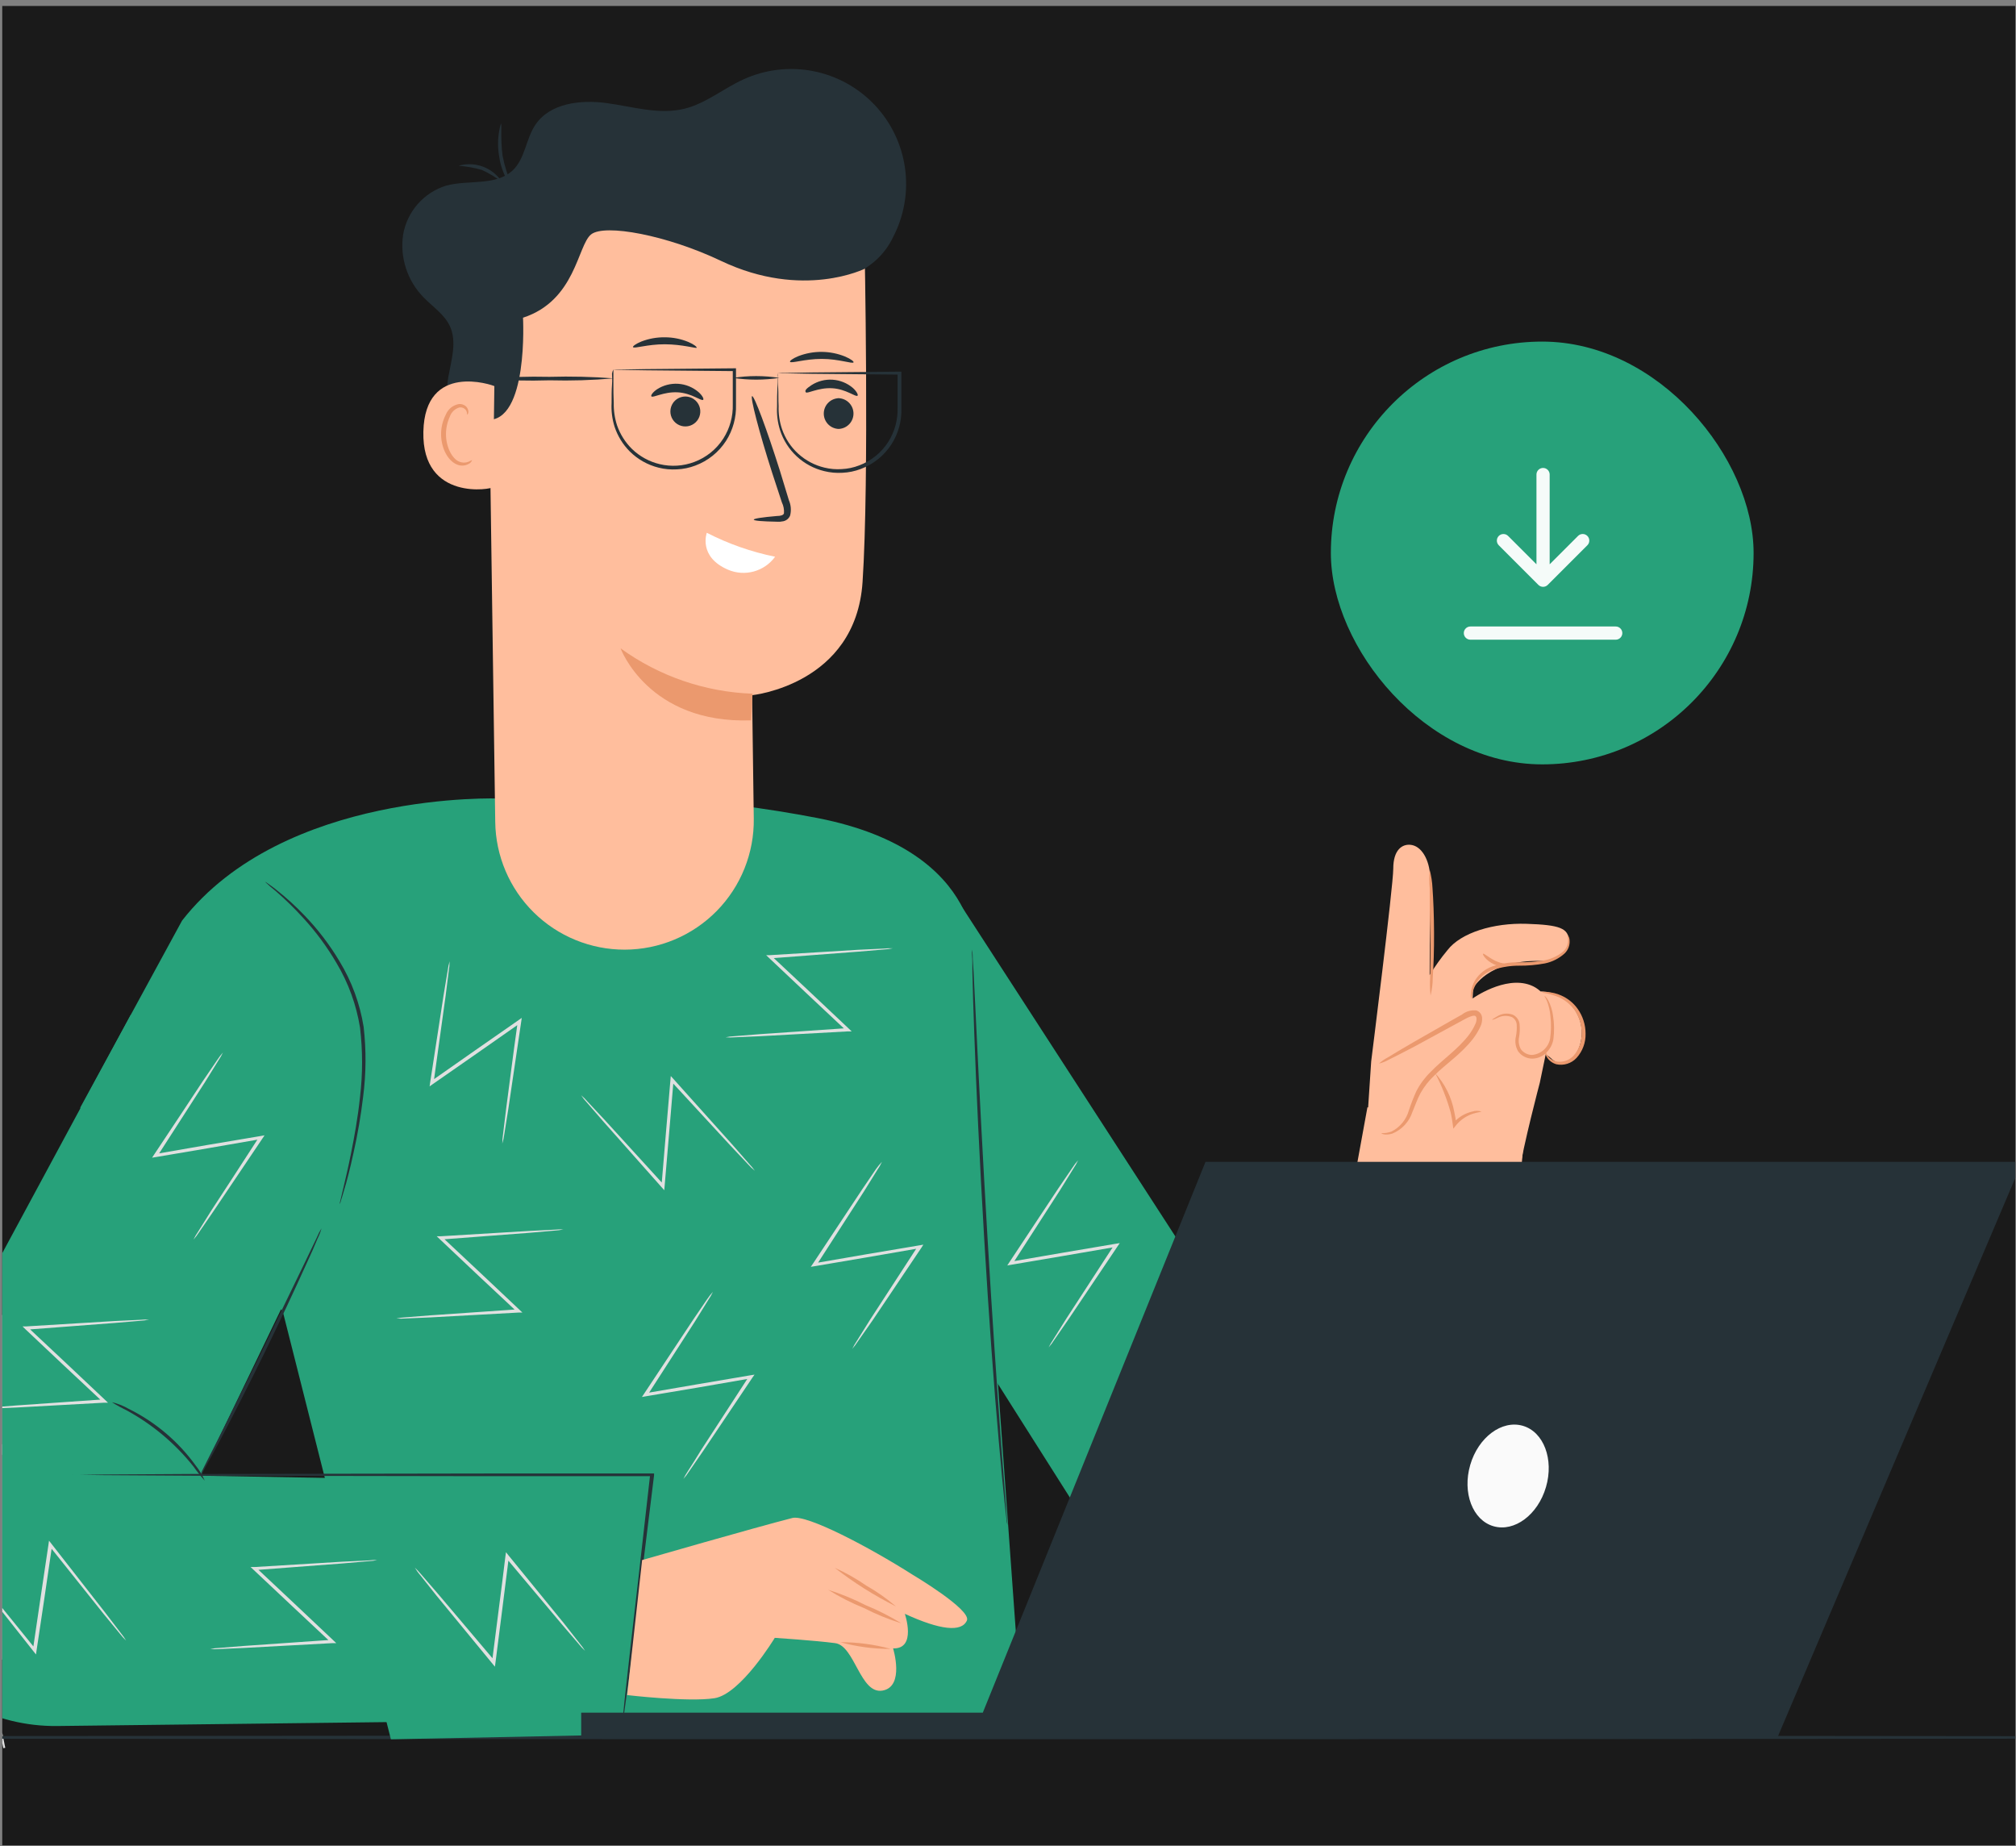 <svg width="285" height="261" viewBox="0 0 285 261" fill="none" xmlns="http://www.w3.org/2000/svg">
<rect x="0" y="0" width="285" height="261" fill="#808080" stroke="none"/>
<g clip-path="url(#clip0_9738_481466)">
<g clip-path="url(#clip1_9738_481466)">
<rect width="284.583" height="303.556" transform="translate(0.317 -20.933)" fill="#1A1A1A"/>
<path d="M-0.404 235.22C12.725 224.472 14.422 206.411 12.563 190.455C12.25 187.79 12.317 184.953 10.837 182.714C9.357 180.476 6.226 179.119 3.893 180.447C1.996 181.548 1.275 183.929 0.307 185.93C-0.994 188.619 -3.025 190.888 -5.555 192.476C-7.206 193.5 -9.293 194.212 -11.076 193.424C-13.514 192.343 -14.045 189.184 -14.245 186.528C-14.624 181.576 -14.997 176.621 -15.364 171.663C-15.426 168.993 -15.92 166.35 -16.825 163.837C-17.868 161.39 -19.908 159.198 -22.516 158.705C-25.125 158.212 -28.208 159.919 -28.512 162.566C-28.524 163.676 -28.46 164.785 -28.322 165.886C-28.268 166.437 -28.376 166.991 -28.632 167.481C-28.888 167.971 -29.281 168.376 -29.764 168.647C-30.807 169.045 -31.946 168.381 -32.818 167.698C-35.816 165.251 -37.988 161.949 -40.028 158.658C-42.067 155.366 -44.069 152.017 -46.829 149.266C-49.59 146.515 -53.27 144.523 -57.141 144.618C-61.011 144.713 -64.929 147.417 -65.593 151.259C-66.257 155.1 -63.743 158.705 -61.087 161.532C-57.131 165.708 -52.594 169.293 -47.617 172.175C-46.663 172.601 -45.869 173.318 -45.349 174.224C-44.619 175.951 -46.175 177.848 -47.892 178.579C-49.846 179.404 -52.047 179.375 -54.124 179.793C-56.202 180.21 -58.402 181.311 -59.038 183.331C-59.911 186.177 -57.378 188.795 -54.968 190.474C-50.113 193.836 -44.72 196.348 -39.022 197.902C-36.983 198.452 -34.848 198.907 -33.141 200.15C-31.433 201.393 -30.295 203.698 -31.082 205.652C-31.87 207.606 -34.317 208.403 -36.423 208.194C-38.529 207.985 -40.474 207.027 -42.513 206.458C-46.308 205.386 -51.051 206.031 -53.194 209.38C-53.828 210.522 -54.185 211.796 -54.236 213.101C-54.288 214.406 -54.031 215.705 -53.489 216.893C-52.384 219.255 -50.817 221.371 -48.878 223.116C-42.422 229.6 -34.364 234.261 -25.523 236.624C-16.701 238.853 -8.686 238.996 -0.404 235.22Z" fill="#EBEBEB"/>
<path d="M0.743 247.068C-0.62 239.71 -2.695 232.502 -5.451 225.544C-8.857 217.046 -12.756 208.754 -17.128 200.71L-20.553 194.373C-21.672 192.286 -22.782 190.218 -23.996 188.264C-26.323 184.518 -28.857 180.905 -31.585 177.44C-34.175 174.111 -36.765 171.037 -39.174 168.191C-41.584 165.346 -43.917 162.737 -46.165 160.441C-49.664 156.812 -53.441 153.463 -57.463 150.424C-58.886 149.343 -60.025 148.527 -60.793 148.015L-61.675 147.407C-61.776 147.338 -61.88 147.275 -61.988 147.218C-61.988 147.218 -61.893 147.303 -61.704 147.445L-60.84 148.081C-60.082 148.631 -58.943 149.447 -57.558 150.547C-53.582 153.626 -49.844 157 -46.374 160.641C-44.164 162.936 -41.849 165.554 -39.421 168.41C-36.992 171.265 -34.431 174.338 -31.832 177.668C-29.105 181.127 -26.571 184.734 -24.243 188.473C-23.038 190.417 -21.938 192.476 -20.819 194.563L-17.422 200.909C-13.086 208.942 -9.204 217.211 -5.793 225.677C-3.033 232.61 -0.937 239.788 0.468 247.116" fill="#E0E0E0"/>
<path d="M-5.887 224.937C-5.813 224.794 -5.749 224.645 -5.697 224.491C-5.565 224.159 -5.413 223.732 -5.214 223.211C-4.796 222.091 -4.265 220.45 -3.563 218.468C-2.226 214.417 -0.547 208.763 1.237 202.493C3.02 196.223 4.642 190.569 5.914 186.499C6.549 184.507 7.061 182.876 7.441 181.68C7.612 181.149 7.744 180.732 7.849 180.371C7.907 180.221 7.948 180.066 7.972 179.907C7.887 180.043 7.82 180.19 7.773 180.343C7.649 180.684 7.488 181.111 7.289 181.633C6.872 182.752 6.34 184.384 5.648 186.376C4.301 190.427 2.622 196.08 0.848 202.351C-0.926 208.621 -2.529 214.294 -3.838 218.344C-4.464 220.336 -4.986 221.968 -5.356 223.154C-5.527 223.694 -5.66 224.102 -5.773 224.472C-5.826 224.623 -5.865 224.779 -5.887 224.937Z" fill="#E0E0E0"/>
<path d="M344.947 245.597C344.947 245.74 254.212 245.854 142.324 245.854C30.435 245.854 -60.328 245.759 -60.328 245.597C-60.328 245.436 30.388 245.332 142.324 245.332C254.26 245.332 344.947 245.474 344.947 245.597Z" fill="#263238"/>
<path d="M39.978 185.352L11.34 156.58L25.739 130.133C40.139 111.692 70.628 112.878 70.628 112.878C85.669 111.855 100.779 112.783 115.582 115.638C139.801 120.381 137.846 136.375 137.846 136.375L141.091 195.73L144.572 244.061L55.26 245.864L39.978 185.39" fill="#27A17A"/>
<path d="M88.092 243.037L8.095 243.985C3.688 244.037 -0.659 242.967 -4.539 240.877C-8.419 238.786 -11.704 235.744 -14.085 232.036C-16.467 228.328 -17.867 224.075 -18.153 219.677C-18.44 215.279 -17.604 210.881 -15.724 206.895L18.483 143.461L49.644 164.52L28.386 208.602L93.138 209.759L88.092 243.037Z" fill="#27A17A"/>
<path d="M135.02 126.699L199.212 225.81L161.761 228.257C161.761 228.257 139.393 193.017 139.895 193.737C140.787 195.066 135.02 126.699 135.02 126.699Z" fill="#27A17A"/>
<path d="M48.032 170.221C48.034 170.047 48.063 169.875 48.117 169.709C48.212 169.33 48.316 168.855 48.459 168.267C48.753 167.025 49.189 165.222 49.635 162.984C50.081 160.745 50.584 158.051 50.897 155.053C51.282 151.804 51.282 148.522 50.897 145.273C50.382 142.052 49.258 138.958 47.586 136.157C46.242 133.851 44.652 131.697 42.843 129.735C41.624 128.393 40.325 127.126 38.954 125.94C38.431 125.531 37.931 125.094 37.455 124.631C37.609 124.708 37.755 124.8 37.891 124.906C38.157 125.105 38.584 125.381 39.077 125.788C40.503 126.915 41.848 128.142 43.099 129.46C44.969 131.408 46.611 133.562 47.994 135.882C49.725 138.726 50.885 141.88 51.409 145.169C51.785 148.457 51.759 151.78 51.333 155.063C51.013 157.734 50.557 160.387 49.967 163.012C49.474 165.26 49.018 167.053 48.63 168.286C48.459 168.903 48.307 169.377 48.203 169.7C48.163 169.879 48.105 170.053 48.032 170.221Z" fill="#263238"/>
<path d="M45.452 173.636C45.315 174.13 45.13 174.61 44.901 175.069C44.522 176.017 43.953 177.289 43.222 178.863C41.771 182.079 39.712 186.5 37.341 191.337C34.969 196.175 32.731 200.511 31.071 203.669C30.236 205.225 29.553 206.515 29.069 207.341C28.838 207.8 28.572 208.241 28.272 208.659C28.443 208.175 28.652 207.705 28.898 207.255C29.382 206.307 30.008 205.035 30.796 203.508L36.933 191.176C39.257 186.367 41.373 182.022 42.947 178.768C43.687 177.241 44.294 175.97 44.769 174.974C44.958 174.51 45.187 174.062 45.452 173.636Z" fill="#263238"/>
<path d="M88.092 243.037C88.092 243.037 88.092 242.98 88.092 242.876C88.092 242.771 88.092 242.581 88.092 242.382C88.139 241.927 88.205 241.291 88.281 240.485C88.471 238.796 88.737 236.397 89.069 233.37C89.771 227.233 90.776 218.601 91.915 208.422L92.142 208.669H68.512L27.238 208.602L14.716 208.526L11.311 208.479H10.419H10.116C10.216 208.467 10.319 208.467 10.419 208.479H11.311L14.716 208.431L27.238 208.356L68.579 208.289H92.209H92.465V208.536C91.213 218.705 90.159 227.337 89.401 233.465C89.021 236.482 88.708 238.882 88.452 240.57C88.351 241.367 88.266 242 88.196 242.468L88.12 242.951C88.111 242.98 88.101 243.037 88.092 243.037Z" fill="#263238"/>
<path d="M28.946 209.304C28.373 208.671 27.841 208.003 27.352 207.303C24.796 204.093 21.63 201.42 18.037 199.439C17.269 199.067 16.522 198.656 15.798 198.205C16.64 198.403 17.449 198.722 18.198 199.154C21.94 201.003 25.176 203.734 27.627 207.113C28.166 207.779 28.61 208.516 28.946 209.304Z" fill="#263238"/>
<path d="M142.419 215.584C142.349 215.314 142.305 215.037 142.286 214.759C142.219 214.18 142.134 213.393 142.02 212.397C141.802 210.348 141.508 207.379 141.195 203.707C140.54 196.356 139.791 186.187 139.127 174.955C138.463 163.723 137.998 153.535 137.733 146.165C137.6 142.475 137.505 139.524 137.467 137.428C137.467 136.432 137.467 135.645 137.42 135.056C137.405 134.781 137.405 134.506 137.42 134.231C137.472 134.503 137.501 134.779 137.505 135.056C137.505 135.635 137.581 136.432 137.638 137.428C137.742 139.534 137.884 142.503 138.065 146.146C138.416 153.516 138.937 163.685 139.601 174.927C140.265 186.168 140.967 196.318 141.499 203.679C141.783 207.312 142.011 210.319 142.172 212.387C142.248 213.336 142.305 214.171 142.352 214.749C142.4 215.025 142.422 215.304 142.419 215.584Z" fill="#263238"/>
<path d="M71.007 161.655C71.011 161.22 71.046 160.786 71.112 160.356C71.225 159.455 71.368 158.25 71.548 156.77C71.965 153.64 72.496 149.352 73.198 144.381L73.559 144.609L67.421 148.906L61.179 153.251L60.734 153.564L60.809 153.023C61.568 148.1 62.214 143.85 62.707 140.691C62.953 139.24 63.143 138.045 63.295 137.153C63.346 136.725 63.435 136.303 63.56 135.891C63.561 136.324 63.523 136.755 63.447 137.181C63.333 138.073 63.191 139.268 63.001 140.739C62.574 143.85 61.976 148.109 61.293 153.071L60.933 152.843L67.165 148.479L73.312 144.201L73.758 143.888L73.682 144.429C72.952 149.38 72.316 153.668 71.861 156.761C71.624 158.231 71.434 159.436 71.292 160.327C71.237 160.778 71.141 161.222 71.007 161.655Z" fill="#E0E0E0"/>
<path d="M106.713 165.497C106.371 165.225 106.054 164.924 105.764 164.596C105.148 163.932 104.313 163.05 103.288 161.968L94.817 152.786L95.225 152.644C95.026 154.968 94.817 157.491 94.599 160.109C94.381 162.727 94.153 165.327 93.954 167.698L93.907 168.248L93.546 167.84L85.303 158.544L82.95 155.831C82.651 155.521 82.384 155.18 82.153 154.816C82.495 155.106 82.812 155.423 83.102 155.765L85.549 158.383L93.916 167.556L93.508 167.698C93.707 165.336 93.916 162.775 94.144 160.109C94.371 157.444 94.58 154.968 94.779 152.644L94.827 152.103L95.187 152.501L103.535 161.807L105.916 164.53C106.207 164.831 106.473 165.154 106.713 165.497Z" fill="#E0E0E0"/>
<path d="M124.68 164.226C124.503 164.626 124.287 165.007 124.034 165.365L122.137 168.419L115.364 178.93L115.137 178.569L122.498 177.298L129.992 176.036L130.532 175.942L130.276 176.349L123.351 186.651L121.265 189.63C121.033 189.995 120.773 190.34 120.487 190.664C120.674 190.276 120.89 189.901 121.132 189.545L123.029 186.509L129.812 176.074L130.049 176.435L122.555 177.734L115.165 178.987L114.624 179.072L114.928 178.626L121.843 168.191L123.873 165.203C124.122 164.862 124.391 164.535 124.68 164.226Z" fill="#E0E0E0"/>
<path d="M100.784 182.61C100.606 183.006 100.39 183.384 100.139 183.739L98.242 186.803L91.478 197.304L91.241 196.944L98.621 195.673L106.125 194.401L106.665 194.316L106.352 194.762L99.428 205.073L97.388 208.033C97.162 208.398 96.901 208.741 96.61 209.058C96.8 208.67 97.016 208.296 97.255 207.938C97.749 207.179 98.394 206.164 99.153 204.912L105.935 194.477L106.172 194.838L98.678 196.137L91.288 197.38L90.748 197.475L91.051 197.02L97.967 186.585C98.802 185.352 99.484 184.346 100.006 183.597C100.241 183.25 100.501 182.92 100.784 182.61Z" fill="#E0E0E0"/>
<path d="M152.417 164.017C152.229 164.409 152.013 164.786 151.772 165.146L149.875 168.21L143.111 178.711L142.874 178.351L150.254 177.08L157.758 175.809L158.298 175.723L157.995 176.169L151.06 186.481C150.226 187.695 149.543 188.691 149.021 189.431C148.796 189.8 148.536 190.147 148.243 190.465C148.434 190.077 148.653 189.703 148.898 189.345L150.795 186.319L157.577 175.885L157.815 176.245L150.321 177.535L142.931 178.787L142.4 178.882L142.694 178.427L149.609 167.992L151.649 165.004C151.872 164.651 152.129 164.321 152.417 164.017Z" fill="#E0E0E0"/>
<path d="M182.203 211.771C181.864 211.513 181.547 211.227 181.255 210.917L178.656 208.412L169.729 199.666L170.128 199.505C170.052 201.839 169.976 204.362 169.89 206.99C169.805 209.617 169.701 212.226 169.615 214.578V215.129L169.226 214.74L160.537 205.87L158.052 203.281C157.743 202.987 157.458 202.67 157.198 202.332C157.536 202.591 157.853 202.877 158.147 203.186L160.727 205.681L169.549 214.427L169.141 214.588C169.217 212.216 169.302 209.655 169.388 206.999C169.473 204.343 169.577 201.848 169.663 199.515V198.974L170.042 199.353L178.836 208.232L181.35 210.831C181.66 211.12 181.946 211.434 182.203 211.771Z" fill="#E0E0E0"/>
<path d="M31.516 148.783C31.331 149.175 31.115 149.553 30.871 149.912L28.974 152.976L22.21 163.486L21.973 163.126L29.354 161.845L36.857 160.584L37.398 160.489L37.094 160.944L30.16 171.246L28.13 174.206C27.899 174.568 27.639 174.911 27.352 175.23C27.534 174.842 27.75 174.47 27.997 174.12L29.894 171.085C31.611 168.457 33.964 164.852 36.677 160.65L36.914 161.01L29.42 162.31L22.03 163.562L21.499 163.647L21.793 163.202C24.573 159.028 26.963 155.423 28.709 152.767L30.748 149.779C30.977 149.427 31.234 149.094 31.516 148.783Z" fill="#E0E0E0"/>
<path d="M-5.992 219.72C-5.672 220.008 -5.38 220.326 -5.119 220.669L-2.804 223.448L5.06 233.152L4.642 233.266C4.984 230.961 5.344 228.457 5.733 225.848C6.122 223.239 6.502 220.669 6.853 218.325L6.928 217.785L7.27 218.221L14.916 228.011L17.088 230.857C17.364 231.186 17.611 231.538 17.828 231.91C17.516 231.616 17.228 231.299 16.965 230.961L14.688 228.191L6.957 218.506L7.374 218.401C7.033 220.744 6.663 223.287 6.274 225.924C5.885 228.561 5.515 231.027 5.164 233.333L5.088 233.873L4.747 233.446L-2.994 223.638L-5.204 220.792C-5.491 220.453 -5.754 220.095 -5.992 219.72Z" fill="#E0E0E0"/>
<path d="M79.668 173.788C79.243 173.879 78.812 173.936 78.378 173.959L74.773 174.272L62.308 175.221L62.46 174.822L67.924 179.945L73.455 185.162L73.853 185.541H73.303L60.904 186.224L57.319 186.376C56.889 186.413 56.458 186.413 56.029 186.376C56.451 186.292 56.879 186.238 57.309 186.215L60.886 185.93L73.274 185.077L73.132 185.475L67.583 180.277L62.138 175.135L61.739 174.756H62.28L74.754 174.006L78.359 173.826C78.794 173.78 79.231 173.768 79.668 173.788Z" fill="#E0E0E0"/>
<path d="M58.647 221.598C58.963 221.896 59.261 222.213 59.538 222.547L61.901 225.279L69.973 234.822L69.556 234.936C69.85 232.621 70.172 230.117 70.504 227.508C70.836 224.899 71.178 222.31 71.453 219.967L71.529 219.416L71.87 219.843L79.725 229.472L81.954 232.317C82.23 232.648 82.484 232.996 82.713 233.361C82.393 233.07 82.098 232.753 81.831 232.412L79.497 229.69L71.529 220.204L71.937 220.08C71.643 222.433 71.32 224.975 70.988 227.622C70.656 230.268 70.324 232.744 70.04 235.059L69.964 235.6L69.622 235.182L61.682 225.525L59.425 222.68C59.13 222.346 58.87 221.983 58.647 221.598Z" fill="#E0E0E0"/>
<path d="M21.072 186.538C20.648 186.631 20.216 186.688 19.782 186.708L16.187 187.012L3.722 187.96L3.865 187.553L9.338 192.685L14.868 197.902L15.267 198.281H14.717L2.318 198.964L-1.267 199.116C-1.687 199.152 -2.109 199.152 -2.529 199.116C-2.108 199.025 -1.679 198.971 -1.248 198.955L2.328 198.67L14.717 197.807L14.574 198.215L9.025 193.017L3.571 187.875L3.182 187.496H3.722L16.197 186.737L19.801 186.566C20.224 186.525 20.649 186.515 21.072 186.538Z" fill="#E0E0E0"/>
<path d="M53.353 220.526C52.929 220.616 52.497 220.67 52.063 220.688L48.459 221.001L35.994 221.949L36.146 221.541L41.61 226.673L47.14 231.891L47.538 232.27H46.998L34.59 232.944L31.004 233.105C30.575 233.142 30.143 233.142 29.714 233.105C30.136 233.014 30.564 232.96 30.995 232.944L34.571 232.659L46.96 231.796L46.818 232.204L41.268 227.005L35.823 221.883L35.425 221.513H35.965L48.44 220.754L52.054 220.583C52.484 220.525 52.919 220.506 53.353 220.526Z" fill="#E0E0E0"/>
<path d="M126.216 134.051C125.791 134.142 125.36 134.199 124.926 134.222L121.321 134.525L108.866 135.474L109.008 135.075L114.472 140.198L120.003 145.415L120.401 145.795H119.861L107.453 146.478L103.867 146.629C103.438 146.667 103.006 146.667 102.577 146.629C102.998 146.539 103.427 146.485 103.858 146.468L107.434 146.184L119.832 145.33L119.68 145.728L114.15 140.539L108.705 135.398L108.307 135.018H108.847L121.321 134.26L124.936 134.089C125.361 134.044 125.789 134.031 126.216 134.051Z" fill="#E0E0E0"/>
<path d="M90.776 220.526C90.776 220.526 106.732 215.925 112.016 214.578C114.074 214.057 122.887 218.705 128.977 222.575C128.977 222.575 137.363 227.546 136.689 229.073C135.94 230.762 132.895 230.42 127.914 228.125C127.914 228.125 129.641 233.124 126.254 233.01C126.254 233.01 127.933 238.417 124.765 238.977C121.597 239.536 120.857 232.64 118.068 232.27C115.279 231.9 109.53 231.521 109.53 231.521C109.53 231.521 104.721 239.489 100.993 240.058C97.265 240.627 88.661 239.612 88.661 239.612L90.776 220.526Z" fill="#FFBE9D"/>
<path d="M118.011 221.627C119.573 222.322 121.066 223.164 122.469 224.14C123.959 224.983 125.363 225.968 126.662 227.081C123.607 225.551 120.709 223.724 118.011 221.627Z" fill="#EB996E"/>
<path d="M117.072 224.729C118.894 225.302 120.665 226.029 122.365 226.901C124.122 227.615 125.817 228.475 127.431 229.472C125.607 228.904 123.836 228.181 122.137 227.309C120.377 226.598 118.682 225.735 117.072 224.729Z" fill="#EB996E"/>
<path d="M118.779 232.137C121.189 232.128 123.589 232.448 125.913 233.086C123.503 233.093 121.104 232.774 118.779 232.137Z" fill="#EB996E"/>
<path d="M70.011 55.876C70.199 56.49 70.202 57.147 70.019 57.763C69.836 58.379 69.476 58.928 68.983 59.341C68.49 59.754 67.887 60.012 67.248 60.084C66.609 60.156 65.964 60.039 65.391 59.746C63.229 58.655 62.953 55.667 63.38 53.286C63.807 50.905 64.614 48.353 63.617 46.143C62.849 44.455 61.189 43.383 59.899 42.055C58.761 40.9 57.905 39.498 57.4 37.957C56.894 36.417 56.753 34.78 56.987 33.176C57.26 31.576 57.97 30.083 59.038 28.861C60.106 27.639 61.49 26.736 63.039 26.251C66.217 25.369 70.134 26.346 72.525 24.04C74.242 22.371 74.346 19.648 75.674 17.656C77.733 14.564 82.087 14.07 85.768 14.573C89.448 15.076 93.186 16.262 96.79 15.361C99.797 14.611 102.264 12.515 105.091 11.225C108.172 9.816 111.616 9.406 114.941 10.051C118.267 10.697 121.308 12.365 123.638 14.823C125.969 17.282 127.473 20.407 127.941 23.762C128.408 27.117 127.815 30.534 126.245 33.536C125.198 35.733 123.416 37.494 121.208 38.516" fill="#263238"/>
<path d="M88.319 134.241C90.738 134.236 93.132 133.751 95.363 132.814C97.593 131.877 99.615 130.507 101.312 128.783C103.009 127.059 104.346 125.015 105.247 122.77C106.148 120.525 106.595 118.124 106.561 115.705L106.324 98.269C106.324 98.269 120.97 96.799 121.938 82.285C122.906 67.771 122.213 34.276 122.213 34.276C114.154 30.278 105.175 28.502 96.2 29.13C87.226 29.759 78.582 32.77 71.159 37.852L68.92 39.398L70.011 116.179C70.069 120.994 72.024 125.592 75.452 128.974C78.88 132.356 83.504 134.248 88.319 134.241Z" fill="#FFBE9D"/>
<path d="M118.381 60.619C117.851 60.558 117.362 60.304 117.008 59.906C116.653 59.508 116.457 58.994 116.457 58.461C116.457 57.928 116.653 57.413 117.008 57.015C117.362 56.617 117.851 56.364 118.381 56.303C118.496 56.274 118.617 56.274 118.732 56.303C119.262 56.364 119.75 56.617 120.105 57.015C120.46 57.413 120.656 57.928 120.656 58.461C120.656 58.994 120.46 59.508 120.105 59.906C119.75 60.304 119.262 60.558 118.732 60.619C118.616 60.638 118.497 60.638 118.381 60.619Z" fill="#263238"/>
<path d="M121.227 55.933C120.99 56.179 119.624 54.984 117.622 54.88C115.62 54.775 114.112 55.715 113.913 55.449C113.714 55.183 114.055 54.889 114.719 54.443C115.607 53.874 116.653 53.605 117.705 53.675C118.757 53.745 119.759 54.15 120.563 54.832C121.16 55.364 121.35 55.876 121.227 55.933Z" fill="#263238"/>
<path d="M98.09 56.426C98.434 56.664 98.7 56.999 98.854 57.389C99.007 57.778 99.042 58.204 98.953 58.613C98.865 59.022 98.657 59.396 98.356 59.687C98.055 59.978 97.674 60.173 97.262 60.247C96.85 60.321 96.425 60.272 96.041 60.105C95.658 59.938 95.332 59.661 95.106 59.308C94.88 58.956 94.763 58.545 94.771 58.126C94.779 57.708 94.91 57.301 95.149 56.957C95.469 56.497 95.959 56.183 96.51 56.084C97.061 55.984 97.629 56.107 98.09 56.426Z" fill="#263238"/>
<path d="M99.409 56.511C99.162 56.758 97.796 55.563 95.804 55.458C93.812 55.354 92.294 56.293 92.085 56.028C91.981 55.904 92.237 55.468 92.892 55.022C93.779 54.453 94.826 54.183 95.877 54.253C96.929 54.323 97.931 54.729 98.735 55.411C99.333 55.942 99.522 56.407 99.409 56.511Z" fill="#263238"/>
<path d="M106.561 73.454C106.561 73.302 107.804 73.112 109.834 72.941C110.356 72.941 110.782 72.818 110.83 72.543C110.868 72.02 110.767 71.496 110.536 71.025C110.09 69.669 109.644 68.303 109.17 66.87C107.273 60.96 106.03 56.094 106.324 55.999C106.618 55.904 108.383 60.619 110.251 66.529C110.688 67.971 111.114 69.375 111.522 70.703C111.824 71.393 111.884 72.165 111.693 72.894C111.608 73.091 111.478 73.265 111.313 73.402C111.149 73.538 110.954 73.634 110.745 73.681C110.449 73.747 110.145 73.77 109.843 73.748C107.794 73.71 106.561 73.615 106.561 73.454Z" fill="#263238"/>
<path d="M99.921 75.313C102.97 76.878 106.219 78.017 109.578 78.699C108.841 79.711 107.784 80.443 106.578 80.778C105.373 81.112 104.089 81.028 102.937 80.54C98.659 78.709 99.921 75.313 99.921 75.313Z" fill="white"/>
<path d="M106.381 98.061C99.666 97.821 93.174 95.589 87.731 91.648C87.731 91.648 91.639 102.339 106.201 101.827L106.381 98.061Z" fill="#EB996E"/>
<path d="M122.336 37.947C122.336 37.947 113.562 42.406 101.941 36.885C94.352 33.261 85.464 31.582 83.548 33.147C81.632 34.712 81.375 42.491 73.938 44.91C73.938 44.91 74.745 59.765 68.806 59.348C62.868 58.93 66.131 35.851 66.131 35.851L80.484 28.489L96.24 25.198L111.181 27.01L122.773 29.941L122.336 37.947Z" fill="#263238"/>
<path d="M69.888 54.576C69.651 54.453 60.07 51.076 59.851 61.027C59.633 70.978 69.66 69.147 69.679 68.862C69.698 68.578 69.888 54.576 69.888 54.576Z" fill="#FFBE9D"/>
<path d="M66.719 65.02C66.719 65.02 66.539 65.144 66.245 65.267C65.828 65.436 65.362 65.436 64.945 65.267C63.902 64.859 63.048 63.171 63.048 61.378C63.047 60.523 63.231 59.678 63.589 58.902C63.691 58.594 63.866 58.315 64.099 58.089C64.332 57.862 64.615 57.696 64.927 57.602C65.127 57.566 65.334 57.595 65.517 57.685C65.7 57.776 65.849 57.923 65.942 58.105C66.065 58.38 65.998 58.579 66.046 58.598C66.093 58.617 66.264 58.437 66.198 58.029C66.145 57.781 66.012 57.557 65.818 57.394C65.549 57.182 65.21 57.084 64.87 57.118C64.459 57.189 64.073 57.364 63.749 57.627C63.425 57.889 63.174 58.23 63.02 58.617C62.582 59.471 62.354 60.418 62.356 61.378C62.356 63.379 63.361 65.286 64.784 65.732C65.05 65.813 65.331 65.835 65.606 65.796C65.882 65.756 66.145 65.657 66.378 65.504C66.719 65.267 66.719 65.039 66.719 65.02Z" fill="#EB996E"/>
<path d="M64.822 23.433C65.957 23.1 67.17 23.144 68.278 23.558C69.386 23.972 70.33 24.733 70.969 25.729C70.085 25.059 69.131 24.487 68.123 24.021C67.046 23.711 65.94 23.514 64.822 23.433Z" fill="#263238"/>
<path d="M70.808 17.476C70.988 17.476 70.713 19.572 71.055 22.058C71.35 23.552 71.818 25.007 72.449 26.393C72.449 26.393 72.032 26.042 71.614 25.302C71.079 24.317 70.725 23.244 70.571 22.134C70.294 20.583 70.376 18.99 70.808 17.476Z" fill="#263238"/>
<path d="M111.684 51.133C111.627 51.019 112.053 50.668 112.86 50.345C115 49.518 117.377 49.541 119.5 50.412C120.297 50.753 120.724 51.104 120.667 51.218C120.544 51.484 118.627 50.734 116.17 50.734C113.714 50.734 111.797 51.427 111.684 51.133Z" fill="#263238"/>
<path d="M89.486 49.065C89.429 48.951 89.856 48.609 90.662 48.278C91.724 47.867 92.854 47.664 93.992 47.68C95.135 47.68 96.266 47.905 97.322 48.344C98.118 48.685 98.536 49.036 98.488 49.16C98.441 49.283 96.449 48.676 93.982 48.666C91.516 48.657 89.619 49.33 89.486 49.065Z" fill="#263238"/>
<path d="M109.966 52.726C109.988 52.922 109.988 53.119 109.966 53.315C109.966 53.732 109.967 54.263 110.014 54.918C110.061 55.572 110.014 56.455 110.071 57.403C110.035 58.498 110.196 59.59 110.545 60.628C111.003 61.975 111.794 63.184 112.846 64.141C113.898 65.098 115.176 65.773 116.559 66.102C117.353 66.296 118.172 66.366 118.988 66.311C119.836 66.272 120.672 66.096 121.464 65.789C123.151 65.156 124.589 63.995 125.562 62.478C126.483 61.029 126.945 59.337 126.89 57.621C126.89 55.923 126.89 54.292 126.89 52.726L127.117 52.954L114.785 52.84L111.209 52.774H110.261H109.91C110.316 52.729 110.725 52.71 111.133 52.717L114.653 52.651L127.117 52.537H127.43V52.774C127.43 54.339 127.43 55.971 127.43 57.669C127.494 59.478 127.008 61.264 126.036 62.791C125.005 64.397 123.48 65.626 121.691 66.291C120.851 66.614 119.963 66.797 119.064 66.832C118.206 66.883 117.346 66.803 116.512 66.595C115.061 66.244 113.724 65.526 112.631 64.509C111.538 63.493 110.725 62.212 110.27 60.79C109.929 59.705 109.788 58.567 109.853 57.431C109.853 56.483 109.853 55.601 109.9 54.88C109.948 54.159 109.9 53.713 109.948 53.296C109.939 53.106 109.945 52.915 109.966 52.726Z" fill="#263238"/>
<path d="M86.716 52.233C86.716 52.233 86.716 52.451 86.716 52.821V54.424C86.716 55.126 86.716 55.961 86.764 56.919C86.739 58.013 86.899 59.104 87.238 60.145C87.675 61.394 88.392 62.526 89.334 63.455C90.422 64.513 91.776 65.257 93.252 65.609C94.884 66.002 96.597 65.893 98.166 65.296C99.849 64.664 101.283 63.506 102.254 61.994C103.179 60.547 103.645 58.854 103.592 57.138C103.592 55.439 103.592 53.798 103.592 52.233L103.82 52.461L91.488 52.347L87.921 52.29H86.972H86.621C87.025 52.245 87.43 52.226 87.836 52.233L91.355 52.176L103.82 52.062H104.047V52.29C104.047 53.855 104.047 55.496 104.047 57.194C104.105 59.004 103.615 60.789 102.643 62.317C101.612 63.917 100.092 65.142 98.308 65.808C97.468 66.13 96.58 66.312 95.681 66.349C94.82 66.399 93.956 66.319 93.119 66.111C91.569 65.73 90.153 64.933 89.021 63.806C88.043 62.823 87.309 61.624 86.877 60.306C86.537 59.221 86.395 58.083 86.46 56.948C86.46 55.999 86.46 55.117 86.517 54.396C86.574 53.675 86.517 53.229 86.517 52.812C86.552 52.609 86.619 52.414 86.716 52.233Z" fill="#263238"/>
<path d="M110.175 53.419C108.006 53.748 105.799 53.748 103.63 53.419C105.798 53.078 108.007 53.078 110.175 53.419Z" fill="#263238"/>
<path d="M68.617 53.542C71.633 53.291 74.66 53.199 77.685 53.267C80.713 53.181 83.743 53.254 86.764 53.485C83.748 53.748 80.721 53.84 77.695 53.76C74.667 53.857 71.636 53.784 68.617 53.542Z" fill="#263238"/>
<path d="M166.2 232.555C168.332 236.511 171.56 239.768 175.498 241.933C179.436 244.099 183.915 245.082 188.398 244.763C193.694 244.393 198.705 242.227 202.604 238.624C206.504 235.022 209.058 230.197 209.846 224.947L215.348 161.968L193.312 156.523L184.309 205.851C184.309 205.851 179.604 226.521 166.2 232.555Z" fill="#FFBE9D"/>
<path d="M193.112 161.086L193.843 150.035C193.843 150.035 196.964 125.238 196.964 122.81C196.964 120.021 198.301 119.338 199.335 119.414C200.938 119.518 202.077 121.501 202.181 123.901C202.181 124.726 202.105 137.836 202.105 137.836C202.863 136.597 203.71 135.414 204.638 134.298C206.535 131.841 211.126 130.437 215.803 130.588C220.48 130.74 221.76 131.196 221.789 133.007C221.772 133.354 221.679 133.692 221.514 133.997C221.35 134.302 221.12 134.567 220.84 134.772C219.977 135.491 218.88 135.869 217.757 135.834C210.273 135.701 208.271 139.695 208.271 139.695L208.176 141.146C208.176 141.146 212.72 137.893 216.344 139.249C216.879 139.447 217.369 139.75 217.786 140.141C218.806 140.145 219.808 140.416 220.691 140.926C221.574 141.437 222.309 142.17 222.822 143.052C223.335 143.934 223.608 144.934 223.615 145.955C223.622 146.975 223.362 147.979 222.861 148.868C222.666 149.324 222.336 149.709 221.915 149.972C221.495 150.235 221.004 150.363 220.508 150.338C220.006 150.188 219.552 149.91 219.19 149.532C218.977 149.352 218.752 149.187 218.516 149.039L217.681 153.052C217.681 153.052 215.319 161.968 214.731 165.972" fill="#FFBE9D"/>
<path d="M195.266 160.223C196.632 160.602 198.045 159.597 198.785 158.383C199.525 157.168 199.838 155.736 200.483 154.465C202.437 150.671 207.123 148.868 208.916 144.979C209.163 144.438 209.296 143.698 208.821 143.338C208.347 142.977 207.759 143.271 207.275 143.537L194.943 150.367" fill="#FFBE9D"/>
<path d="M194.934 150.348C195.318 150.007 195.741 149.714 196.195 149.475C197.03 148.954 198.254 148.233 199.772 147.35L205.131 144.286L206.677 143.414C207.254 142.958 207.987 142.75 208.717 142.835C208.942 142.908 209.14 143.048 209.284 143.236C209.428 143.424 209.512 143.651 209.523 143.888C209.548 144.278 209.48 144.668 209.324 145.026C209.039 145.659 208.682 146.258 208.262 146.81C206.554 149.029 204.344 150.424 202.75 152.046C201.975 152.78 201.316 153.628 200.796 154.56C200.331 155.433 200.037 156.343 199.677 157.169C199.455 157.857 199.086 158.489 198.594 159.02C198.102 159.551 197.501 159.968 196.831 160.242C195.816 160.546 195.247 160.242 195.285 160.185C195.776 160.2 196.266 160.12 196.726 159.948C197.32 159.645 197.844 159.222 198.265 158.706C198.686 158.19 198.996 157.592 199.174 156.95C199.478 156.031 199.829 155.129 200.227 154.247C200.75 153.237 201.432 152.318 202.247 151.524C203.879 149.817 206.042 148.384 207.635 146.326C208.011 145.829 208.329 145.291 208.584 144.723C208.821 144.182 208.783 143.641 208.48 143.584C208.176 143.527 207.579 143.784 207.057 144.078L205.482 144.931L200.047 147.891C198.491 148.716 197.201 149.361 196.347 149.788C195.905 150.041 195.429 150.229 194.934 150.348Z" fill="#EB996E"/>
<path d="M208.006 141.251C208.089 140.353 208.385 139.488 208.869 138.728C209.431 137.947 210.229 137.368 211.145 137.077C212.293 136.7 213.494 136.507 214.703 136.508C215.943 136.52 217.182 136.412 218.402 136.185C219.424 135.977 220.373 135.502 221.153 134.81C221.413 134.57 221.614 134.275 221.742 133.946C221.87 133.618 221.922 133.264 221.893 132.913C221.879 132.654 221.794 132.404 221.647 132.192C221.599 132.192 221.647 132.467 221.694 132.922C221.69 133.24 221.616 133.553 221.478 133.84C221.341 134.126 221.142 134.38 220.897 134.582C220.139 135.179 219.247 135.583 218.298 135.758C217.104 135.955 215.894 136.044 214.684 136.024C213.43 136.01 212.183 136.206 210.994 136.603C209.999 136.949 209.148 137.616 208.575 138.5C208.203 139.094 207.988 139.773 207.949 140.473C207.895 140.732 207.914 141.002 208.006 141.251Z" fill="#EB996E"/>
<path d="M202.115 122.971C202.034 123.839 202.034 124.712 202.115 125.58C202.115 127.363 202.115 129.498 202.181 131.85C202.247 134.203 202.181 136.337 202.181 138.12C202.124 138.99 202.143 139.863 202.238 140.729C202.445 139.878 202.551 139.006 202.551 138.13C202.665 136.527 202.741 134.335 202.731 131.85C202.722 129.365 202.627 127.164 202.513 125.561C202.474 124.686 202.34 123.818 202.115 122.971Z" fill="#EB996E"/>
<path d="M210.965 144.163C211.23 144.099 211.485 144 211.724 143.869C212.033 143.711 212.373 143.621 212.719 143.604C213.066 143.588 213.412 143.646 213.735 143.774C213.933 143.882 214.1 144.039 214.22 144.23C214.34 144.421 214.408 144.64 214.418 144.865C214.448 145.431 214.407 145.998 214.295 146.554C214.138 147.252 214.25 147.983 214.608 148.603C214.834 148.921 215.133 149.181 215.479 149.362C215.825 149.544 216.209 149.641 216.6 149.646C216.984 149.643 217.363 149.563 217.716 149.41C218.068 149.256 218.385 149.034 218.649 148.754C219.143 148.258 219.474 147.623 219.598 146.933C219.746 145.817 219.73 144.686 219.55 143.575C219.452 142.824 219.224 142.095 218.877 141.422C218.611 140.947 218.364 140.767 218.345 140.786C218.326 140.805 218.497 141.042 218.696 141.507C218.957 142.189 219.119 142.904 219.18 143.632C219.305 144.701 219.289 145.782 219.133 146.848C219.012 147.451 218.699 147.999 218.241 148.409C217.782 148.82 217.203 149.071 216.59 149.124C216.282 149.122 215.978 149.049 215.703 148.909C215.428 148.769 215.189 148.566 215.006 148.318C214.72 147.798 214.629 147.192 214.75 146.61C214.856 146.013 214.881 145.403 214.826 144.799C214.799 144.51 214.697 144.233 214.53 143.995C214.364 143.758 214.139 143.567 213.877 143.442C213.508 143.302 213.111 143.251 212.719 143.294C212.326 143.337 211.95 143.472 211.62 143.689C211.174 143.954 210.908 144.097 210.965 144.163Z" fill="#EB996E"/>
<path d="M218.431 148.356C218.364 148.604 218.391 148.867 218.507 149.096C218.64 149.421 218.846 149.712 219.109 149.945C219.372 150.179 219.685 150.349 220.024 150.443C220.535 150.553 221.066 150.528 221.565 150.372C222.064 150.216 222.513 149.933 222.87 149.551C223.725 148.612 224.184 147.378 224.151 146.108C224.151 144.853 223.76 143.629 223.032 142.607C222.437 141.774 221.627 141.118 220.688 140.71C220.073 140.432 219.409 140.275 218.734 140.245C218.26 140.245 218.004 140.245 218.004 140.321C218.879 140.434 219.733 140.677 220.537 141.042C221.379 141.461 222.103 142.083 222.643 142.854C223.273 143.811 223.603 144.934 223.591 146.079C223.623 147.217 223.231 148.326 222.491 149.191C222.19 149.531 221.808 149.789 221.379 149.94C220.951 150.091 220.491 150.13 220.043 150.054C219.745 149.987 219.464 149.857 219.22 149.672C218.976 149.487 218.775 149.252 218.63 148.982C218.497 148.622 218.497 148.356 218.431 148.356Z" fill="#EB996E"/>
<path d="M209.419 157.121C209.012 156.992 208.574 156.992 208.167 157.121C207.099 157.355 206.138 157.935 205.435 158.772L205.871 158.904C205.813 158.317 205.718 157.734 205.587 157.159C205.209 155.12 204.273 153.225 202.883 151.686C203.812 153.465 204.55 155.338 205.084 157.273C205.217 157.861 205.312 158.43 205.378 158.961L205.454 159.55L205.824 159.085C206.453 158.309 207.293 157.733 208.243 157.425C208.954 157.206 209.419 157.188 209.419 157.121Z" fill="#EB996E"/>
<path d="M209.656 134.819C209.533 134.876 210.036 135.768 211.193 136.309C212.35 136.849 213.375 136.536 213.327 136.403C213.28 136.271 212.379 136.28 211.43 135.834C210.481 135.388 209.779 134.724 209.656 134.819Z" fill="#EB996E"/>
<path d="M189.318 167.29L217.008 169.273C217.008 169.273 212.748 218.268 211.923 225.867C211.098 233.465 206.232 244.924 189.318 244.924C172.404 244.924 169.255 239.166 161.732 227.309C170.602 221.162 184.689 202.806 184.689 202.806L189.318 167.29Z" fill="#27A17A"/>
<path d="M202.371 174.832C202.228 175.245 202.057 175.647 201.858 176.036L200.312 179.3L194.848 190.579L194.573 190.247L201.754 188.112L209.049 185.968L209.58 185.817L209.324 186.3L203.632 197.352L201.953 200.53C201.768 200.918 201.549 201.289 201.299 201.639C201.444 201.234 201.615 200.838 201.811 200.454C202.209 199.638 202.76 198.556 203.367 197.219L208.878 186.092L209.153 186.424L201.868 188.587L194.678 190.692L194.156 190.844L194.402 190.36L200.066 179.195C200.758 177.877 201.318 176.795 201.735 175.989C201.914 175.586 202.127 175.199 202.371 174.832Z" fill="#E0E0E0"/>
<path d="M199.753 221.959C199.328 222.05 198.896 222.107 198.463 222.129L194.858 222.442L182.393 223.391L182.545 222.983L188.009 228.106L193.539 233.323L193.938 233.702H193.387L180.989 234.385L177.403 234.537C176.974 234.574 176.543 234.574 176.113 234.537C176.536 234.454 176.964 234.403 177.394 234.385L180.97 234.091L193.359 233.238L193.217 233.646L187.667 228.438L182.222 223.296L181.824 222.926H182.365L194.839 222.177L198.453 221.997C198.885 221.951 199.319 221.938 199.753 221.959Z" fill="#E0E0E0"/>
<path d="M170.421 164.236L138.937 242.098H82.163V245.617H251.271L285.867 164.236H170.421Z" fill="#263238"/>
<path d="M218.554 210.205C217.416 214.123 214.095 216.599 211.136 215.745C208.176 214.892 206.706 211.002 207.844 207.084C208.982 203.167 212.312 200.691 215.272 201.545C218.231 202.398 219.702 206.288 218.554 210.205Z" fill="#FAFAFA"/>
<rect x="188.142" y="48.286" width="59.763" height="59.763" rx="29.881" fill="#27A17A"/>
<path d="M228.413 88.558H207.87C207.622 88.558 207.385 88.656 207.21 88.832C207.034 89.007 206.936 89.244 206.936 89.492C206.936 89.74 207.034 89.977 207.21 90.152C207.385 90.327 207.622 90.426 207.87 90.426H228.413C228.661 90.426 228.898 90.327 229.073 90.152C229.249 89.977 229.347 89.74 229.347 89.492C229.347 89.244 229.249 89.007 229.073 88.832C228.898 88.656 228.661 88.558 228.413 88.558Z" fill="white" fill-opacity="0.95"/>
<path d="M217.481 82.681C217.568 82.767 217.671 82.836 217.784 82.883C217.897 82.93 218.019 82.954 218.142 82.954C218.264 82.954 218.386 82.93 218.499 82.883C218.612 82.836 218.715 82.767 218.802 82.681L224.404 77.078C224.491 76.991 224.56 76.888 224.607 76.775C224.654 76.662 224.678 76.54 224.678 76.418C224.678 76.295 224.654 76.174 224.607 76.061C224.56 75.947 224.491 75.844 224.404 75.758C224.318 75.671 224.215 75.602 224.102 75.555C223.988 75.508 223.867 75.484 223.744 75.484C223.622 75.484 223.5 75.508 223.387 75.555C223.274 75.602 223.171 75.671 223.084 75.758L219.075 79.766V67.08C219.075 66.832 218.977 66.595 218.802 66.42C218.627 66.245 218.389 66.146 218.142 66.146C217.894 66.146 217.656 66.245 217.481 66.42C217.306 66.595 217.208 66.832 217.208 67.08V79.766L213.199 75.758C213.024 75.584 212.787 75.487 212.54 75.487C212.293 75.487 212.056 75.586 211.881 75.76C211.707 75.935 211.608 76.172 211.608 76.419C211.607 76.666 211.705 76.903 211.879 77.078L217.481 82.681Z" fill="white" fill-opacity="0.95"/>
</g>
</g>
<defs>
<clipPath id="clip0_9738_481466">
<rect width="284.583" height="260" fill="white" transform="translate(0.317 0.844)"/>
</clipPath>
<clipPath id="clip1_9738_481466">
<rect width="284.583" height="303.556" fill="white" transform="translate(0.317 -20.933)"/>
</clipPath>
</defs>
</svg>

